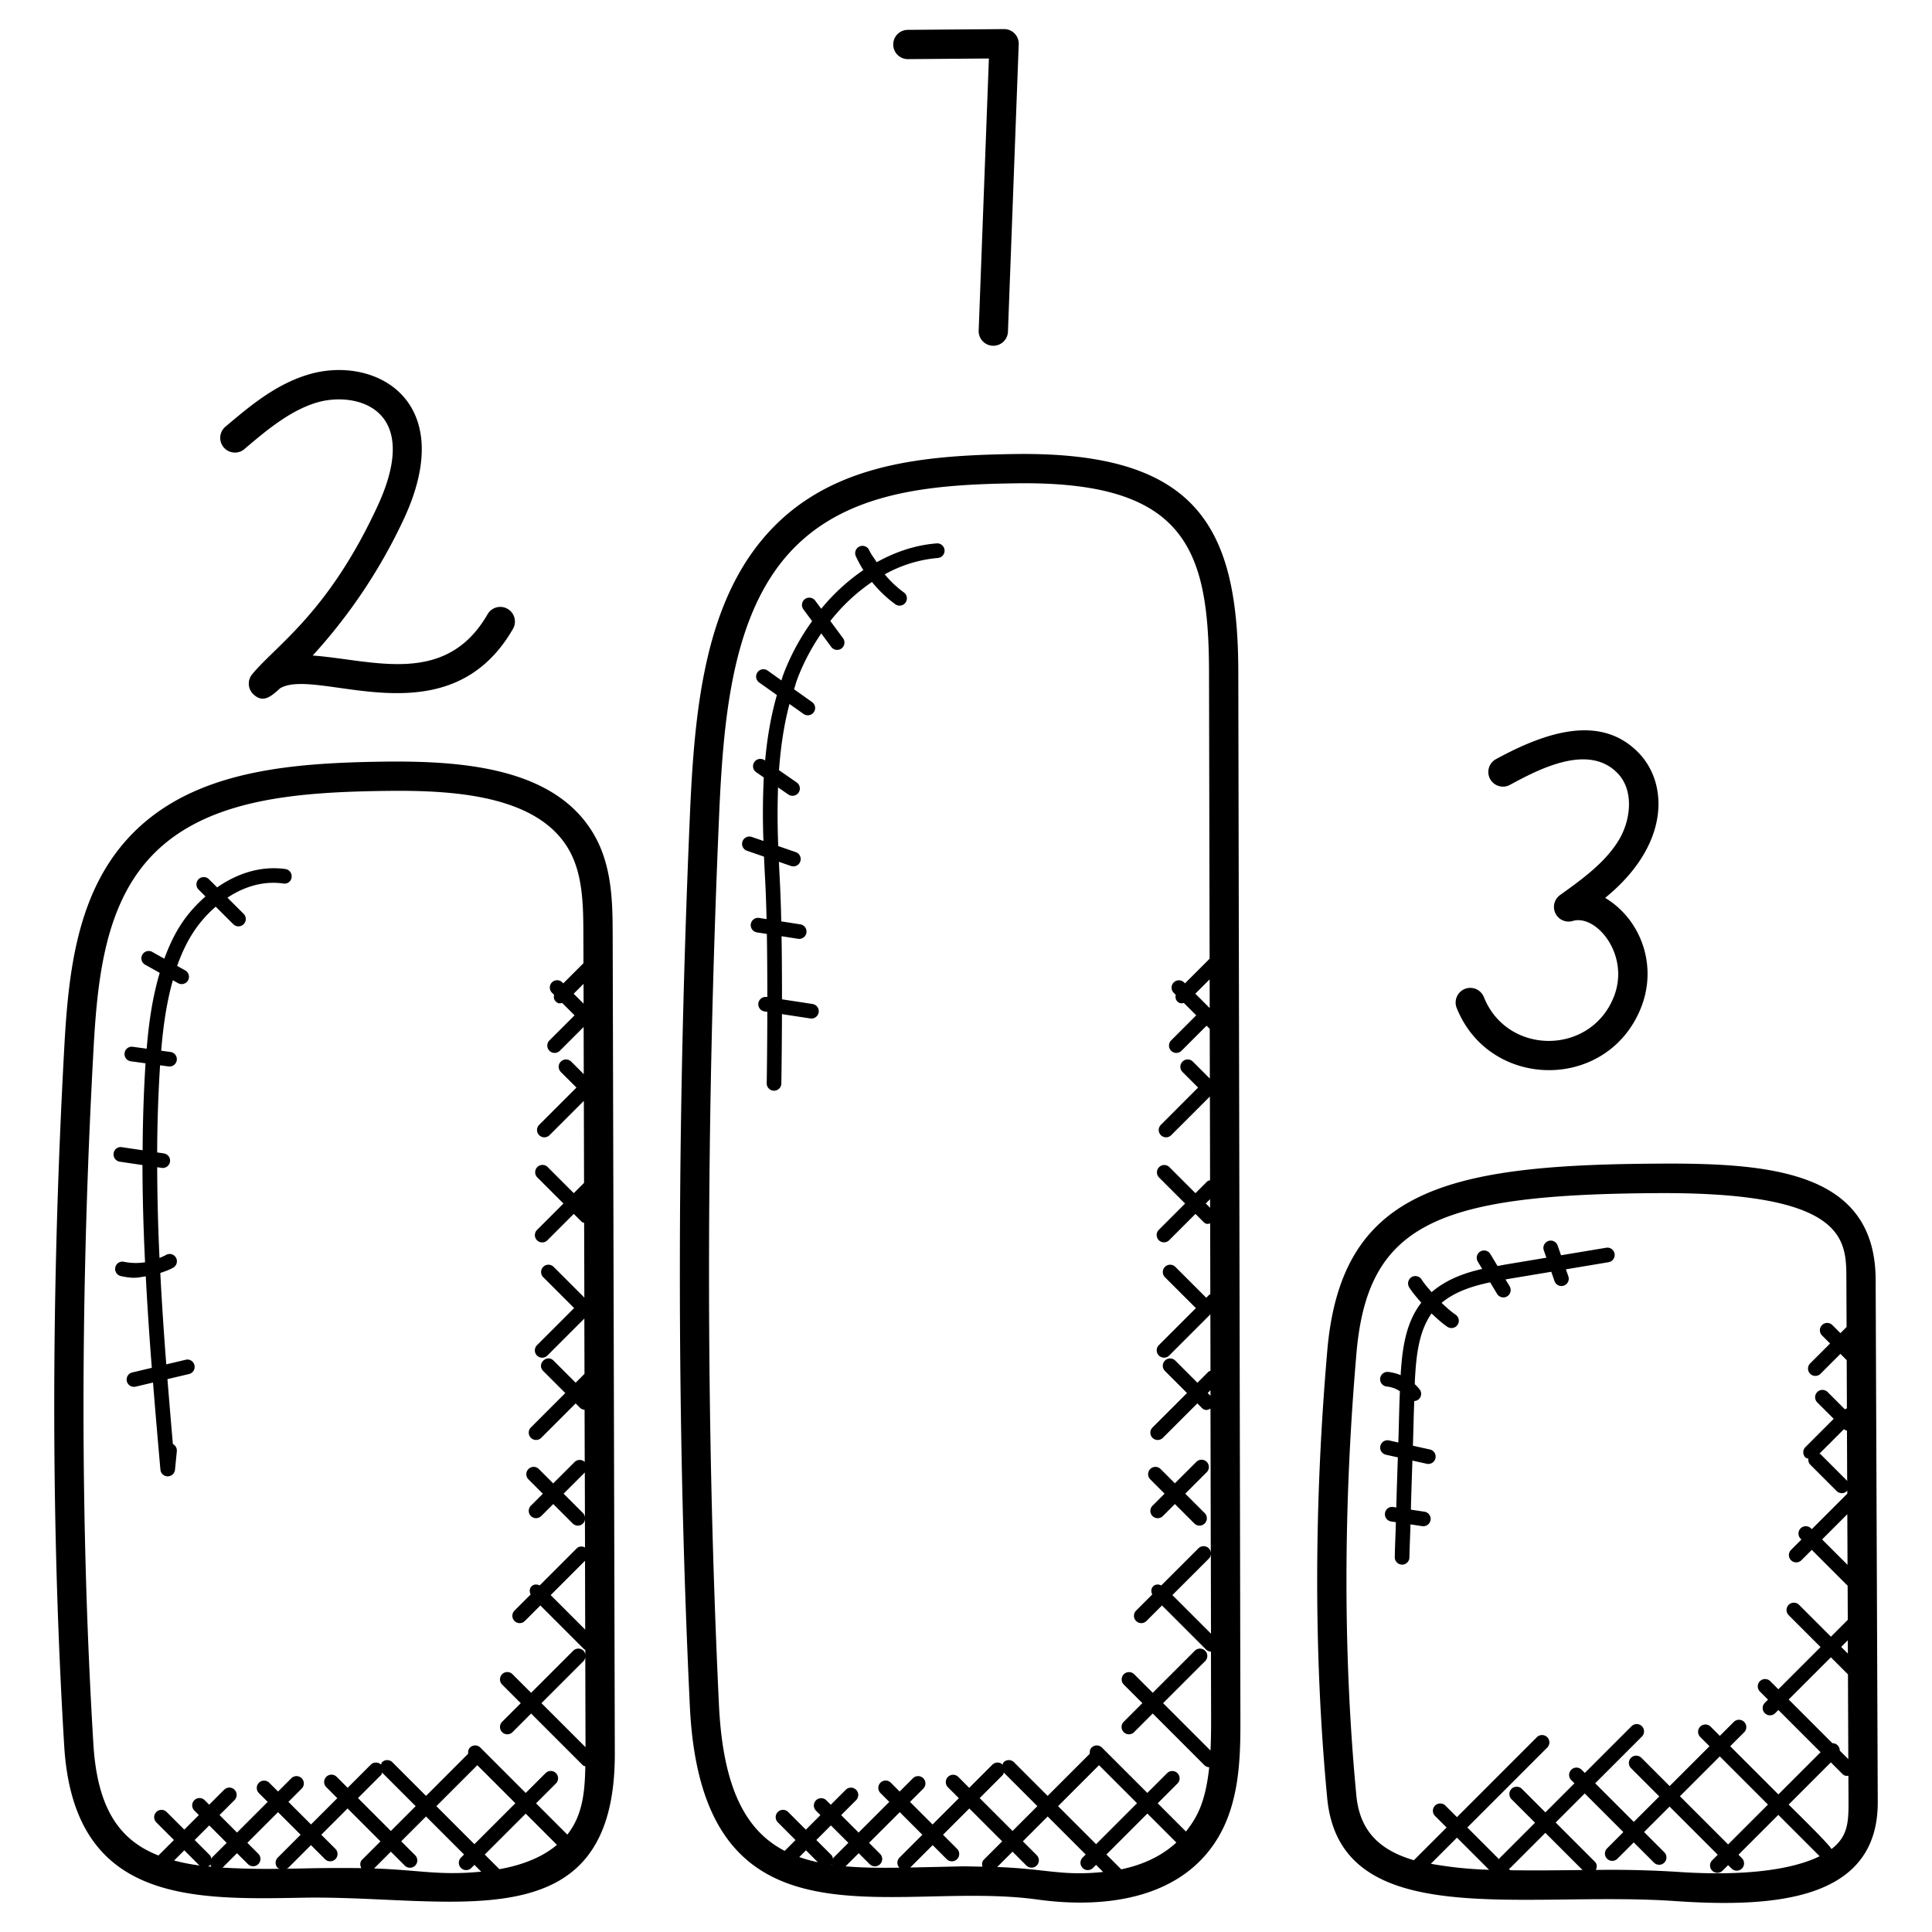 <svg xmlns="http://www.w3.org/2000/svg" version="1.1" xmlns:xlink="http://www.w3.org/1999/xlink" xmlns:svgjs="http://svgjs.com/svgjs" x="0" y="0" viewBox="0 0 66 66" style="enable-background:new 0 0 512 512" xml:space="preserve" class=""><g><path d="M10.324 64.829c5.114-.099 10.699 1.633 10.679-4.946L20.93 31.94c-.003-.993-.006-2.229-.558-3.282-1.256-2.396-4.424-2.655-7.053-2.642-3.277.037-6.659.259-8.823 2.491-1.86 1.92-2.157 4.655-2.301 7.292-.455 8.315-.456 16.336-.002 23.839.324 5.342 4.296 5.263 8.131 5.191zm-3.157-1.101c.012-.012.009-.03.018-.044.007.031.018.06.036.087l-.126-.014c.024-.011.053-.009.072-.029zm.072-.269c-.012.012-.009.03-.018.044-.01-.045-.018-.093-.053-.128l-.518-.518.498-.498.596.596zm-.426.269a7.01 7.01 0 0 1-.865-.17l.348-.348zm.79.073.493-.493.374.373a.25.25 0 0 0 .354-.354l-.374-.373 1.048-1.048.772.771-.781.781a.25.25 0 0 0 0 .354c.019.019.046.017.069.029a26.904 26.904 0 0 1-1.955-.04zm2.702.029-.524.008c.02-.011.044-.008.061-.025l.781-.781.48.48a.25.25 0 0 0 .354-.354l-.481-.48.898-.898 1.123 1.124-.626.626c-.08.079-.077.194-.027.288a55.258 55.258 0 0 0-2.039.012zm2.714-3.195c.023-.023.022-.054.034-.081l1.147 1.147-.848.848-1.123-1.124zm-.241 3.195.574-.574.474.473a.25.25 0 1 0 .353-.354l-.473-.473.848-.848 1.299 1.299-.105.105a.25.25 0 1 0 .354.354l.105-.105.232.232c-1.452.139-2.099-.058-3.661-.109zm3.528-3.528 1.299 1.299L16.206 63l-1.299-1.299zm.754 3.552-.5-.5 1.399-1.398 1.067 1.067c-.53.447-1.232.7-1.966.831zm2.876-29.568-.339-.339.338-.338zm.046 17.559a.241.241 0 0 0-.064-.155l-.664-.664.724-.724zm.009 3.825-1.179-1.179 1.173-1.173zm.011 4.016-1.505-1.504 1.437-1.437a.24.24 0 0 0 .06-.145zM3.194 35.854c.134-2.448.4-4.978 2.021-6.65 1.896-1.956 5.049-2.153 8.116-2.187 2.314-.022 5.151.19 6.154 2.105.438.836.441 1.891.444 2.821l.003.961-.689.689-.031-.031a.25.25 0 1 0-.353.354l.069.069c-.016.079-.008.162.054.223.088.087.141.071.223.054l.423.423-.858.857a.25.25 0 1 0 .354.354l.814-.813.004 1.612-.429-.429a.25.25 0 0 0-.354.354l.533.533-1.273 1.273a.249.249 0 0 0 0 .353.25.25 0 0 0 .354 0l1.172-1.171.007 2.801-.351.351-.889-.889a.25.25 0 1 0-.353.354l.889.889-.899.899a.25.25 0 1 0 .353.354l.899-.899.273.273c.022.022.054.021.081.034l.007 2.552-1.05-1.05a.25.25 0 1 0-.354.354l1.055 1.055-1.265 1.265a.25.25 0 1 0 .353.354l1.261-1.261.005 1.889-.302.302-.754-.754c-.232-.233-.588.119-.354.354l.754.754-1.175 1.175a.25.25 0 1 0 .354.354l1.175-1.175.153.153a.243.243 0 0 0 .152.063l.005 1.783a.248.248 0 0 0-.346.003l-.731.73-.488-.488a.25.25 0 1 0-.354.353l.488.488-.408.408a.25.25 0 1 0 .354.354l.41-.41.664.664a.25.25 0 0 0 .354 0 .241.241 0 0 0 .064-.155l.003.974c-.093-.046-.203-.047-.281.03l-1.267 1.267c-.092-.044-.201-.046-.278.031s-.075.185-.031.278l-.552.552a.25.25 0 1 0 .354.354l.53-.53 1.505 1.505c.008.008.021.006.03.012v.174a.238.238 0 0 0-.06-.144.25.25 0 0 0-.354 0l-1.437 1.437-.634-.633a.25.25 0 1 0-.353.354l.633.633-.636.636a.25.25 0 1 0 .354.354l.636-.636 1.768 1.768c.023.023.055.022.083.035-.015.86-.086 1.663-.614 2.333l-1.069-1.069.676-.675a.25.25 0 1 0-.353-.354l-.676.675-1.55-1.55a.25.25 0 0 0-.354 0c-.057.057-.07.133-.06.208l-1.441 1.442-1.149-1.149a.249.249 0 0 0-.353 0c-.023.023-.022.055-.034.082a.25.25 0 0 0-.352.001l-.79.79-.373-.373a.25.25 0 1 0-.353.354l.373.373-.898.898-.772-.771.453-.453a.25.25 0 1 0-.354-.354l-.453.453-.3-.299a.25.25 0 1 0-.354.354l.3.299-1.048 1.048-.597-.598.511-.511a.25.25 0 1 0-.354-.354l-.511.511-.151-.151a.25.25 0 1 0-.353.354l.151.151-.497.498-.602-.602a.25.25 0 1 0-.354.354l.602.602-.529.529c-1.329-.52-2.089-1.599-2.223-3.807-.451-7.466-.45-15.448.004-23.725zM25.83 18.694c-1.826 2.406-2.119 5.854-2.263 9.18-.455 10.599-.456 20.829-.001 30.406.414 8.701 6.919 5.926 11.859 6.609 2.394.333 4.971-.047 6.2-2.137.755-1.284.752-2.87.749-4.144l-.072-35.673c-.011-4.904-1.378-7.506-7.61-7.425-3.297.048-6.696.332-8.862 3.184zm2.593 44.99.008.02-.016-.002c.005-.005.004-.012.008-.018zm.053-.225c-.012.012-.009.03-.018.044-.01-.045-.018-.093-.053-.128l-.518-.518.498-.498.596.595zm-.537.157a5.013 5.013 0 0 1-.635-.176l.23-.23zm.946.141.449-.449.374.373a.25.25 0 1 0 .353-.354l-.373-.373 1.049-1.048.772.772-.781.781a.248.248 0 0 0-.004.344c-.652.009-1.269.003-1.839-.046zm2.211.04.765-.765.48.48a.25.25 0 0 0 .354-.354l-.48-.48.898-.898 1.123 1.123-.626.626c-.066.066-.071.155-.047.239-1.001-.014-.012-.022-2.467.029zm3.161-3.162c.022-.022.021-.054.034-.081l1.147 1.147-.848.848-1.123-1.123zm-.192 3.145.524-.524.473.473a.25.25 0 0 0 .354-.354l-.474-.473.848-.848 1.299 1.299-.105.105a.25.25 0 1 0 .354.354l.105-.105.242.242c-1.409.145-1.919-.106-3.62-.169zm3.479-3.478 1.299 1.299L37.444 63l-1.299-1.299zm.759 3.557-.506-.506 1.399-1.399.99.99c-.53.488-1.192.772-1.883.915zm3.022-29.422-.491-.491.489-.489zm.014 6.823-.147-.147.146-.147zm.013 6.422-.095-.095.094-.094zm.017 8.127L40.05 54.49l1.246-1.245a.246.246 0 0 0 .068-.164zm-6.664-39.298c5.773-.084 6.587 2.22 6.597 6.427l.02 9.814-.841.841-.031-.031a.25.25 0 0 0-.354.354l.069.069c-.016.079-.008.162.054.223.088.087.141.07.223.054l.423.423-.857.857a.25.25 0 1 0 .354.354l.857-.857.095.096c.003.003.009.002.012.005l.004 1.706-.58-.58a.25.25 0 0 0-.354.354l.533.533-1.272 1.273a.249.249 0 0 0 0 .353.25.25 0 0 0 .354 0l1.312-1.312.009.004.006 2.847c-.033.012-.069.013-.096.04l-.403.403-.889-.889a.25.25 0 1 0-.354.354l.889.889-.898.898a.25.25 0 1 0 .354.354l.898-.898.273.273c.09.09.144.071.229.052l.005 2.42c-.011.008-.026.005-.035.015l-.104.104-1.056-1.055a.25.25 0 1 0-.354.354l1.056 1.055-1.265 1.265a.25.25 0 1 0 .354.354l1.406-1.406.004 1.929c-.021.011-.046.009-.064.026l-.382.382-.756-.757a.25.25 0 1 0-.354.354l.754.754-1.175 1.174a.25.25 0 1 0 .353.354l1.175-1.174.153.153c.102.102.196.082.296.024l.01 4.938a.248.248 0 0 0-.068-.164.25.25 0 0 0-.354 0l-1.268 1.267c-.093-.044-.201-.046-.278.031s-.075.186-.031.278l-.552.552a.25.25 0 1 0 .354.354l.53-.53L41.2 56.35a.244.244 0 0 0 .168.07l.005 2.191c.001.374 0 .779-.021 1.19l-1.619-1.619 1.437-1.436a.25.25 0 1 0-.354-.354l-1.437 1.436-.633-.633a.25.25 0 1 0-.354.354l.633.633-.637.637a.25.25 0 1 0 .354.354l.637-.637 1.768 1.768a.245.245 0 0 0 .162.067c-.131 1.216-.419 1.716-.795 2.197l-.965-.965.675-.675a.25.25 0 1 0-.354-.354l-.675.675-1.55-1.549a.25.25 0 0 0-.354 0c-.057.057-.07.133-.06.208l-1.442 1.442-1.149-1.149a.25.25 0 0 0-.354 0c-.023.023-.022.054-.034.082a.25.25 0 0 0-.351.001l-.791.791-.373-.373a.25.25 0 1 0-.354.354l.373.373-.898.898-.771-.772.454-.453a.25.25 0 1 0-.354-.354l-.454.453-.299-.299a.25.25 0 1 0-.353.354l.299.299-1.049 1.048-.596-.596.511-.511a.25.25 0 1 0-.354-.354l-.511.511-.151-.151a.25.25 0 1 0-.354.354l.151.151-.498.498-.601-.602a.25.25 0 1 0-.353.354l.601.602-.37.37c-1.291-.669-2.107-2.075-2.246-4.994-.452-9.546-.452-19.746.003-30.315.136-3.167.408-6.442 2.059-8.619 1.898-2.496 5.034-2.747 8.083-2.79zM45.341 46.152c-.458 5.322-.458 10.46-.002 15.271.44 4.635 6.695 3.158 11.892 3.521 3.486.24 6.931-.061 6.916-3.394l-.072-17.837c-.016-3.728-3.628-3.998-7.607-3.96-7.144.049-10.661.95-11.127 6.399zm3.539 17.517.892-.892 1.097 1.097a13.228 13.228 0 0 1-1.989-.205zm2.713.221-.05-.05c.012-.008.027-.005.038-.016l1.211-1.211 1.27 1.27c-.905.01-1.606.018-2.469.007zm5.706.055a36.296 36.296 0 0 0-2.783-.065c.045-.093.046-.202-.031-.279l-1.341-1.341.993-.993 1.319 1.319-.556.558a.249.249 0 0 0 0 .353.249.249 0 0 0 .353 0l.558-.558.688.688a.25.25 0 1 0 .353-.354l-.688-.688.871-.87 1.646 1.646-.19.19a.25.25 0 1 0 .354.354l.19-.19.117.117a.25.25 0 0 0 .354-.354l-.117-.118 1.361-1.361 1.412 1.412c-.985.488-2.699.685-4.863.534zm.09-2.583 1.361-1.361 1.646 1.646-1.361 1.361zm5.176 1.805c-.05-.139-1.358-1.415-1.462-1.52l1.442-1.442.395.395c.065.065.117.072.204.062l.004.89c.002.717-.028 1.187-.583 1.615zm.448-14.328c.023.023.055.022.082.034l.007 1.728c-.006-.007-.003-.016-.009-.023l-.901-.901c-.011-.011-.027-.008-.039-.016l.841-.841zm.101 4.618-.868-.868.861-.861zm.012 3.032-.228-.228.226-.226zm.003.71.012 2.896-.293-.293a.247.247 0 0 0-.252-.252l-1.492-1.492 1.442-1.442zm-.054-13.482.007 1.615-.21.21-.272-.272a.25.25 0 1 0-.354.353l.272.273-.68.68a.25.25 0 1 0 .354.354l.68-.68.214.214.007 1.651c-.025.001-.045.02-.069.029l-.587-.587a.25.25 0 1 0-.353.354l.558.558-.966.966a.25.25 0 0 0 0 .354c.028.028.066.03.102.042a.24.24 0 0 0 .062.203l.901.901a.249.249 0 0 0 .354 0c.007-.007.005-.018.011-.025v.116l-1.212 1.212-.028-.027a.25.25 0 1 0-.354.354l.027.027-.354.354a.25.25 0 1 0 .354.354l.354-.354 1.225 1.225.005 1.165-.576.576-1.089-1.089a.25.25 0 1 0-.354.354l1.089 1.089-1.442 1.442-.273-.273a.25.25 0 1 0-.353.354l.273.273-.109.109a.25.25 0 1 0 .354.354l.109-.109 1.442 1.442-1.442 1.442-1.646-1.646.477-.477a.25.25 0 1 0-.354-.354l-.477.477-.313-.313a.25.25 0 1 0-.353.354l.313.313-1.361 1.361-.966-.966a.25.25 0 1 0-.354.354l.966.966-.871.87-1.319-1.319 1.596-1.596a.25.25 0 1 0-.354-.354l-1.596 1.596-.109-.109a.25.25 0 1 0-.354.354l.109.109-.993.993-.803-.803a.25.25 0 1 0-.354.354l.803.803-1.211 1.211c-.01.01-.007.026-.016.038l-1.086-1.086 2.73-2.731a.25.25 0 1 0-.354-.354l-2.73 2.731-.395-.394a.25.25 0 1 0-.354.354l.395.394-1.118 1.118c-1.159-.34-1.849-.987-1.965-2.213-.451-4.751-.45-9.828.002-15.09.378-4.413 2.719-5.433 10.138-5.485 6.666-.064 6.594 1.605 6.6 2.957zM33.914 11.811a.5.5 0 0 0 .519-.48l.368-9.818a.499.499 0 0 0-.5-.519h-.004l-3.285.026a.5.5 0 0 0 .004 1h.003l2.763-.022-.349 9.295a.5.5 0 0 0 .481.518zM51.105 25.933a.5.5 0 1 0 .477.879c1-.542 2.699-1.432 3.689-.385.547.578.441 1.558.055 2.229-.46.795-1.295 1.392-2.031 1.919a.5.5 0 0 0 .437.885c.807-.233 1.969 1.175 1.394 2.605-.805 1.998-3.644 1.988-4.436-.006a.5.5 0 0 0-.929.37c1.122 2.814 5.145 2.86 6.293.009.591-1.469-.014-3.045-1.22-3.765 2.214-1.803 2.158-3.883 1.165-4.933-1.34-1.413-3.304-.67-4.894.193zM8.376 15.318c.715-.606 1.526-1.292 2.448-1.567 1.3-.387 3.635.161 2.076 3.534-1.692 3.657-3.463 4.75-4.286 5.75a.5.5 0 0 0 .037.678c.334.323.611.08.915-.198 1.256-.76 5.72 1.849 7.958-2.032a.5.5 0 1 0-.868-.499c-1.433 2.488-3.924 1.559-5.974 1.41a18.525 18.525 0 0 0 3.125-4.689c1.872-4.053-1.022-5.585-3.27-4.911-1.123.334-2.019 1.092-2.81 1.761a.502.502 0 1 0 .649.763z"  data-original="#000000" class=""></path><path d="M48.141 43.98c.118.187.267.354.412.522-.528.683-.652 1.555-.705 2.476a1.49 1.49 0 0 0-.43-.111.25.25 0 1 0-.041.499.99.99 0 0 1 .446.161c-.027.584-.033 1.166-.054 1.751l-.323-.072a.25.25 0 0 0-.108.488l.415.092c-.019.572-.04 1.141-.053 1.711l-.102-.015a.243.243 0 0 0-.284.209.25.25 0 0 0 .21.285l.161.024c-.008.398-.032.802-.037 1.197a.25.25 0 0 0 .247.253h.003a.25.25 0 0 0 .25-.247c.005-.373.028-.753.035-1.128l.392.059a.25.25 0 1 0 .074-.494l-.451-.068c.013-.558.034-1.116.052-1.676l.483.107a.25.25 0 1 0 .108-.488l-.574-.127c.018-.51.024-1.017.047-1.527a.237.237 0 0 0 .134-.045.25.25 0 0 0 .051-.35 1.428 1.428 0 0 0-.168-.18c.002-.037.002-.075.003-.112.043-.871.137-1.694.57-2.304.173.161.346.323.54.455a.251.251 0 0 0 .348-.066.25.25 0 0 0-.066-.347c-.172-.117-.326-.261-.479-.404.438-.366 1.015-.568 1.659-.701l.236.393a.251.251 0 0 0 .344.086.251.251 0 0 0 .086-.343l-.141-.235.057-.011 1.506-.251.111.319a.25.25 0 0 0 .318.154.25.25 0 0 0 .154-.318l-.083-.239 1.456-.243a.25.25 0 0 0 .206-.288.248.248 0 0 0-.288-.206l-1.541.257-.116-.334a.25.25 0 0 0-.472.165l.088.252-1.421.237c-.084.014-.165.033-.248.047l-.245-.409a.25.25 0 0 0-.43.257l.151.252c-.658.147-1.25.383-1.728.793-.119-.141-.244-.279-.343-.434a.252.252 0 0 0-.345-.078.257.257 0 0 0-.077.35zM39.783 51.026l-.408.408a.25.25 0 1 0 .353.354l.408-.408.664.664c.049.049.112.073.177.073s.128-.024.177-.073a.25.25 0 0 0 0-.354l-.664-.664.73-.73a.25.25 0 1 0-.353-.354l-.731.73-.488-.488a.249.249 0 0 0-.353 0 .249.249 0 0 0 0 .353zM26.226 22.909a.25.25 0 1 0-.289.408l.603.427c-.209.73-.333 1.478-.402 2.239l-.02-.014a.25.25 0 0 0-.285.412l.259.179a25.241 25.241 0 0 0-.012 2.168l-.398-.137a.25.25 0 0 0-.163.473l.58.2c.012.267.025.535.04.805.021.387.037.843.048 1.328l-.246-.038a.25.25 0 1 0-.076.494l.332.052c.012.708.016 1.455.016 2.156l-.021-.003a.254.254 0 0 0-.285.209.25.25 0 0 0 .209.285l.097.015c-.003 1.352-.02 2.417-.021 2.439a.25.25 0 0 0 .246.254h.004a.25.25 0 0 0 .25-.246c0-.022.017-1.05.021-2.37l.962.147a.25.25 0 1 0 .076-.494l-1.037-.159c0-.697-.003-1.443-.015-2.155l.572.089a.25.25 0 0 0 .076-.494l-.658-.102a46.13 46.13 0 0 0-.051-1.434l-.03-.601.413.142a.25.25 0 0 0 .318-.155.25.25 0 0 0-.155-.318l-.598-.207a26.843 26.843 0 0 1-.007-2.005l.352.244a.253.253 0 0 0 .349-.064.251.251 0 0 0-.063-.348l-.605-.419c.056-.771.163-1.528.358-2.262l.481.341a.252.252 0 0 0 .349-.059.248.248 0 0 0-.06-.348l-.614-.436c.035-.108.064-.218.103-.326.197-.535.48-1.074.826-1.583l.341.462a.25.25 0 0 0 .403-.298l-.434-.588a6.383 6.383 0 0 1 1.422-1.333c.231.286.498.543.798.761a.25.25 0 0 0 .348-.055.249.249 0 0 0-.056-.349 3.678 3.678 0 0 1-.654-.617 4.532 4.532 0 0 1 1.805-.559.25.25 0 1 0-.04-.498c-.74.059-1.418.299-2.038.642-.087-.137-.19-.264-.258-.413a.25.25 0 0 0-.455.209c.075.163.161.322.256.473a6.848 6.848 0 0 0-1.439 1.322l-.206-.279a.253.253 0 0 0-.35-.053.25.25 0 0 0-.053.35l.298.404a7.845 7.845 0 0 0-.986 1.83c-.024.064-.04.13-.062.195zM4.092 39.685l.775.115c.002 1.107.035 2.215.088 3.321a2.02 2.02 0 0 1-.719-.016.245.245 0 0 0-.297.193.25.25 0 0 0 .193.296c.472.099.572.045.848.008.055 1.045.125 2.087.206 3.125l-.668.158a.249.249 0 1 0 .115.485l.594-.14c.08.998.166 1.991.253 2.976a.25.25 0 0 0 .248.228h.001a.25.25 0 0 0 .249-.226l.063-.63a.252.252 0 0 0-.135-.247c-.064-.736-.126-1.476-.186-2.218l.737-.174c.135-.032.218-.167.186-.301s-.161-.221-.301-.186l-.662.157c-.08-1.037-.15-2.078-.204-3.122.152-.053.305-.103.444-.184a.251.251 0 0 0 .09-.342.25.25 0 0 0-.342-.089c-.07.041-.145.07-.219.102a69.753 69.753 0 0 1-.079-3.1l.164.024a.25.25 0 0 0 .074-.494l-.239-.036a49.99 49.99 0 0 1 .099-2.976l.289.039a.251.251 0 0 0 .282-.213.25.25 0 0 0-.214-.281l-.318-.043c.065-.815.18-1.632.398-2.407l.17.095a.25.25 0 1 0 .244-.436l-.268-.15c.283-.786.647-1.437 1.318-2.023l.6.599a.25.25 0 0 0 .354-.354l-.553-.552c.561-.372 1.218-.582 1.91-.484a.24.24 0 0 0 .282-.213.251.251 0 0 0-.214-.282c-.856-.118-1.658.16-2.33.628l-.278-.277a.25.25 0 1 0-.353.354l.233.232c-.742.654-1.1 1.305-1.407 2.126l-.403-.226a.25.25 0 1 0-.244.436l.49.274c-.249.837-.374 1.717-.445 2.591l-.473-.065a.246.246 0 0 0-.282.214.249.249 0 0 0 .214.281l.501.069a50.702 50.702 0 0 0-.098 2.97l-.707-.104a.24.24 0 0 0-.284.21.25.25 0 0 0 .21.285z"  data-original="#000000" class=""></path></g></svg>